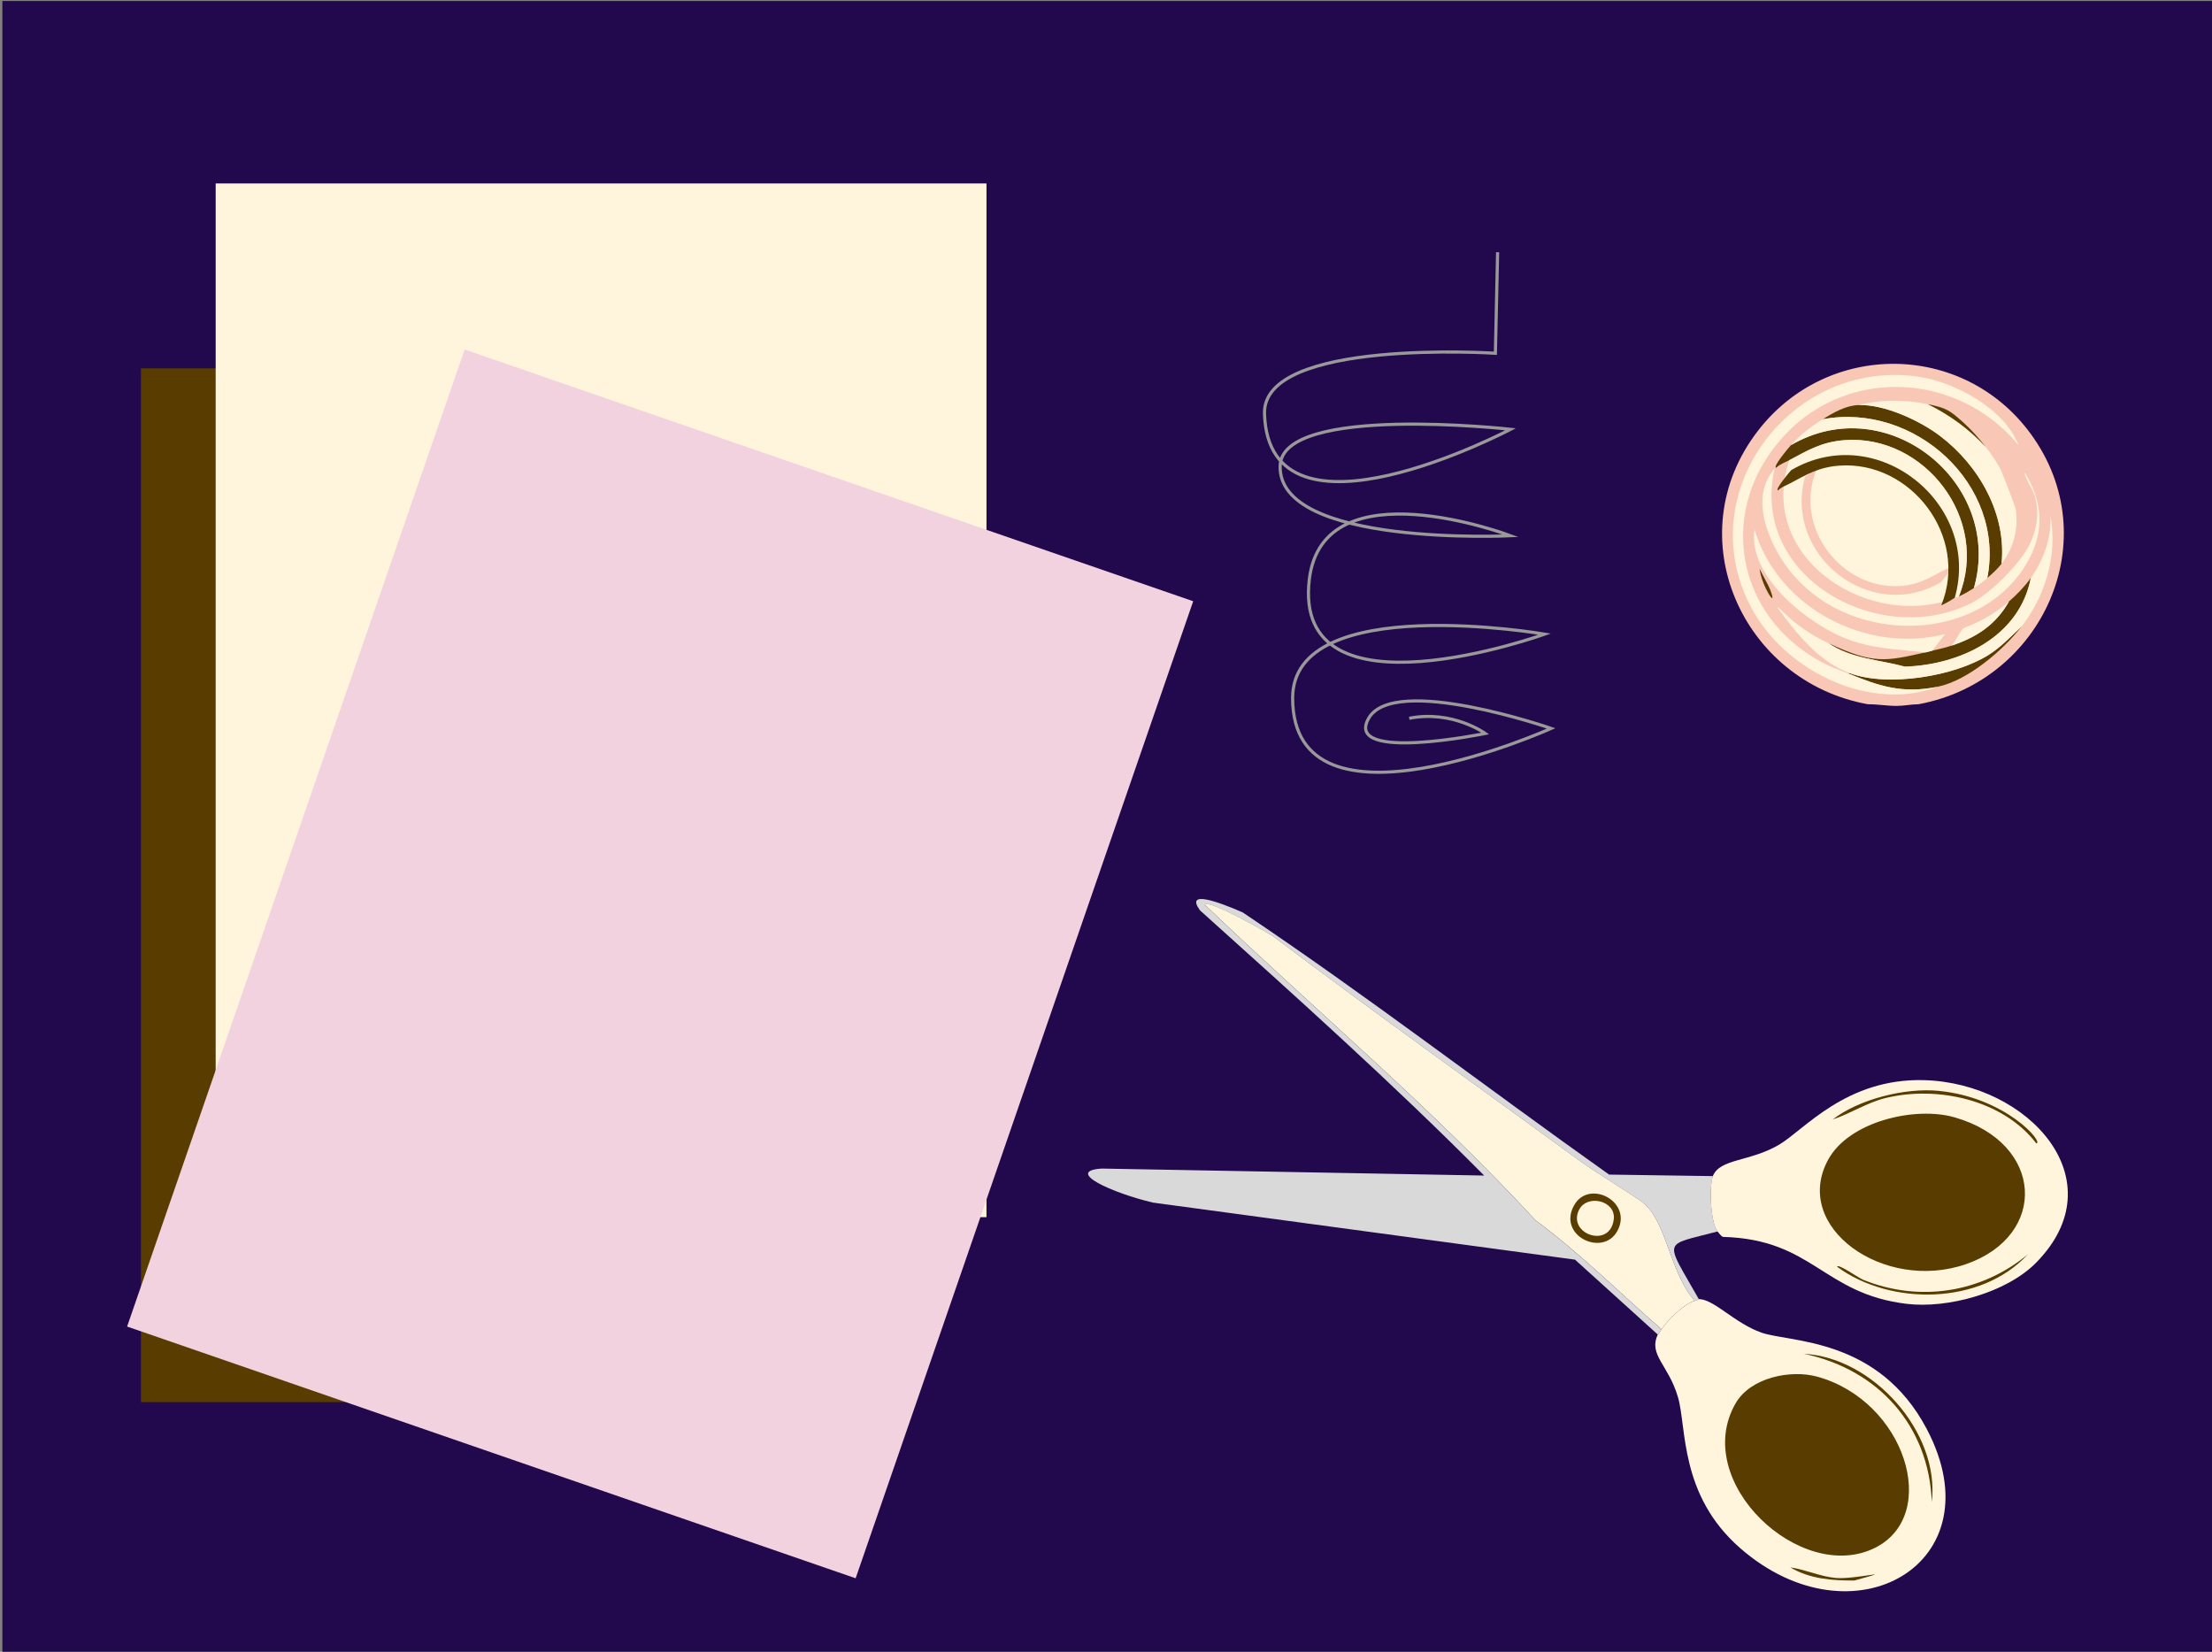 <?xml version="1.0" encoding="UTF-8"?><svg id="Duplicates" xmlns="http://www.w3.org/2000/svg" viewBox="0 0 436.4 325.86"><rect x="0" y="0" width="436.4" height="325.86" fill="#808080" stroke="none"/><defs><style>.cls-1{fill:none;stroke:#999;stroke-miterlimit:10;stroke-width:.62px;}.cls-2{fill:#22084c;}.cls-3{fill:#f2d2df;}.cls-4{fill:#f8c7b6;}.cls-5{fill:#fff4dc;}.cls-6{fill:#593d00;}.cls-7{fill:#d9d9d9;}</style></defs><rect class="cls-2" x=".47" y=".2" width="436.4" height="325.86"/><g id="Generative_Object"><path class="cls-7" d="M327.07,263.28c.03-.06-.03.22.74-1.02-8.29-7.21-16.01-14.96-24.87-21.51-20.38-22.12-43.54-41.49-65.27-62.27.73-1.12,12.12,5.36,13.5,6.23,20.01,15.11,40.44,29.67,60.71,44.45,3,2.18,11.14,7.12,12.51,8.31,4.49,3.92,5.13,13.74,9.97,19.17.65-.17.75-.34.8-.34-6.83-12.08-7.28-10.44,3.7-13.36-1.39-1.7-1.71-8.93-.9-10.92l-20.5-.3c-24.17-17.13-47.71-35.25-72.3-51.73-4.61-2.01-11.44-4.56-8.42-.4,19,17.09,38.08,34.19,56.07,52.32l-75.49-1.38c-7.38.51,2.12,4.84,10.17,6.72l83.24,11.25,16.34,14.79Z"/><path class="cls-5" d="M337.94,232.01c-.8,1.99-.49,9.22.9,10.92.27.33.72.93,1.05,1.08,17.87.49,19.69,11.21,36.27,13.21,8.08.98,19.68-2.19,25.51-8.09,16.13-16.33-1.52-35.45-22.01-36.04-15.49-.44-23.72,9.84-28.7,12.75-5.79,3.39-11.62,2.69-13.03,6.16Z"/><path class="cls-6" d="M360.69,228.75c-7.3,13.31,10.98,26.27,27.2,20.63,16.21-5.64,15.43-23.86-2.26-28.95-7.78-2.24-20.8.77-24.94,8.32Z"/><path class="cls-6" d="M361.55,220.85c3.57-1.17,6.74-3.32,10.44-4.23,10.19-2.49,23.14.31,29.74,8.94,1.61-.04-5.88-9.05-19.27-10.36-6.52-.64-15.61,1.58-20.9,5.65Z"/><path class="cls-6" d="M362.44,249.91c10.6,7.78,28.41,7.54,37.59-2.42-9.17,7.57-21.38,9.48-32.5,4.96-.9-.37-5.03-3.31-5.09-2.53Z"/><path class="cls-5" d="M335.14,256.29s-.14.17-.8.34c-2.01.51-5.46,3.87-6.54,5.63-.77,1.24-.71.97-.74,1.02-1.88,4.06,2.07,5.88,3.97,12.31,1.77,6,.24,19.3,12.29,29.83,22.24,19.43,50.78,2.98,36.8-23.52-9.55-18.12-27.04-17.03-32.63-19.01-5.32-1.88-9.39-6.65-12.36-6.6Z"/><path class="cls-6" d="M342.41,276.85c-8.9,15.49,12.89,35.81,27.51,28.5,12.99-6.49,5.95-28.97-11.38-33.76-5.25-1.45-13.19.15-16.12,5.25Z"/><path class="cls-6" d="M355.89,267.08c14.66,3.04,24.66,14.2,25.23,29.24,1.64-13.74-11.62-28.54-25.23-29.24Z"/><path class="cls-6" d="M353.2,309.21c3.86,2.3,8.33,2.62,12.65,2.59,9.36-2.57.05-.14-3.75-.51-3.1-.3-5.86-1.65-8.9-2.08Z"/><path class="cls-5" d="M327.81,262.25c1.09-1.76,4.54-5.11,6.54-5.63-4.84-5.43-5.47-15.24-9.97-19.17-1.36-1.19-9.51-6.12-12.51-8.31-20.26-14.77-40.69-29.34-60.71-44.45-1.38-.88-12.77-7.36-13.5-6.23,21.73,20.78,44.9,40.16,65.27,62.27,8.86,6.55,16.58,14.3,24.87,21.51Z"/><path class="cls-6" d="M310.59,237.71c-3.49,6.08,5.71,10.41,8.53,5.07,3.03-5.74-5.58-10.19-8.53-5.07Z"/><path class="cls-5" d="M311.5,238.73c-2.3,4.73,6.2,7.72,6.88,1.77.42-3.67-5.31-5.01-6.88-1.77Z"/></g><g id="Generative_Object-2"><path class="cls-4" d="M378.55,138.93c-1.41,0-2.96.33-4.37.33-1.89,0-3.8-.34-5.69-.33-24.8-4.5-37.63-33.09-21.76-53.83,13.71-17.93,40.57-17.76,53.91.49,15.16,20.74,2.33,48.8-22.09,53.33Z"/><path class="cls-6" d="M389.43,116.01c-.98.62-1.89,1.19-2.97,1.65,6.19-15.26-6.79-31.97-22.5-30.83-4.51.33-7.24,1.96-10.96,3.96-.86.46-1.84.76-2.56,1.48-.86-.05,2.49-4.02,2.89-4.45,19-11.11,42.02,7.46,36.1,28.19Z"/><path class="cls-6" d="M366.68,79.91c5.11-.17,12.06,3.05,16.07,6.1,7.64,5.8,13.15,15.41,12.12,25.22-.77.99-1.85,1.98-2.8,2.8,3.59-18.44-14.36-34.72-32.48-31.32,2.13-1.3,4.52-2.72,7.09-2.8Z"/><path class="cls-6" d="M360.75,126.89c8.87,4.18,11.23,3.58,19.12,1.81.45-.1.88-.22,1.32-.33,1.46-.37,2.22-.47,3.79-.99,4.95-1.64,8.74-4.09,11.38-8.74,1.55-1.33,3.1-2.94,4.29-4.62-2.26,11.61-13.89,17.11-24.81,17.48-5.09-1.37-10.6-1.56-15.08-4.62Z"/><path class="cls-6" d="M382.34,135.47c-7.04,1.43-11.5-.07-17.8-2.64h.49c7.5,2.74,20.56.59,27.28-3.63,2.45-1.53,4.42-3.66,6.51-5.61-3.6,4.68-10.64,10.68-16.49,11.87Z"/><path class="cls-4" d="M399.49,93.26c-.17.86,1.55,3.12,1.98,4.7.88,3.2.42,6.35-.99,9.31.01-1.08-1.38-.88-1.48-1.07-.16-.28,1.35-3,.82-6.26-.89-.66-.8-2.86-1.15-3.79-.16-.42-3.05-5.21-3.63-6.1-.49-.75-3.73-4.64-3.79-4.95,0-.04.22-.28.25-.74,2.73,2.92,5.88,5.46,8,8.9Z"/><path class="cls-5" d="M386.47,117.66c-17.11,7.23-40.09-7.29-33.47-26.87,3.73-2,6.45-3.63,10.96-3.96,15.71-1.14,28.69,15.57,22.5,30.83Z"/><path class="cls-5" d="M364.54,132.83c6.31,2.57,10.77,4.07,17.8,2.64-13.21,5.01-29.45-2.84-36.27-14.59-13.24-22.82,6.84-50.28,32.39-46.57,7.24,1.05,17.04,6.33,19.78,13.52-11.65-14.17-33.28-15.68-46.08-2.06-13.54,14.41-10.02,35.65,7.34,44.92,1.61.86,3.34,1.46,5.03,2.14Z"/><path class="cls-5" d="M398.83,123.6c-2.09,1.95-4.07,4.07-6.51,5.61-6.73,4.22-19.78,6.36-27.28,3.63-6.21-2.27-10.58-7.8-14.34-12.94.22-.58,2.69,3.54,10.06,7.01,4.48,3.06,9.99,3.24,15.08,4.62,10.92-.37,22.55-5.86,24.81-17.48,2.52-3.57,4.1-7.96,3.87-12.36,1.45,7.76-.95,15.77-5.69,21.93Z"/><path class="cls-5" d="M380.37,79.74c4.3,2.13,8.1,4.9,11.38,8.41,1.19,1.55,2.29,3.08,3.13,4.86.32.68,2.74,7.03,2.8,7.42.58,3.9-.44,7.75-2.8,10.8,1.04-9.82-4.47-19.43-12.12-25.22-4.02-3.05-10.97-6.27-16.07-6.1,4.54-1.15,9.13-1.11,13.68-.16Z"/><path class="cls-5" d="M400.48,107.27c1.4-2.96,1.87-6.11.99-9.31-.43-1.58-2.15-3.84-1.98-4.7,4,6.5,3.82,12.92-.49,19.21-10.88,15.87-38.31,14.44-48.3-3.46-2.8-5.01-4.81-11.74-.58-16.57-4.99,21.71,21.16,35.77,39.07,26.38,3.69-1.94,9.51-7.79,11.29-11.54Z"/><path class="cls-5" d="M392.07,114.03c-.96.82-1.56,1.3-2.64,1.98,5.91-20.73-17.11-39.3-36.1-28.19,1.81-2,3.96-3.7,6.26-5.11,18.12-3.4,36.07,12.88,32.48,31.32Z"/><path class="cls-5" d="M381.19,128.38c-.44.11-.87.23-1.32.33-9.65-1.01-14.5-.9-22.67-6.59-5.38-3.75-12.12-10.54-11.05-17.64,4.63,15.5,22.1,24.54,37.59,20.61l-2.56,3.3Z"/><path class="cls-5" d="M384.98,127.39c.82-.8,1.73-3,2.39-3.46.43-.3,4.39-1.34,8.98-5.28-2.64,4.65-6.42,7.1-11.38,8.74Z"/><path class="cls-4" d="M356.14,93.97c.73-.46,1.4-.88,2.2-1.22-4.59,11.31,5.03,23.7,16.68,22.85,3.35-.24,5.36-1.45,8.13-2.93.64-.34,1.36-.56,1.89-1.1.64.04-1.85,2.98-2.14,3.3-14.08,8.24-31.14-5.53-26.76-20.9Z"/><path class="cls-6" d="M385.64,117.94c-.88.56-1.69,1.06-2.65,1.47,5.53-13.64-6.07-28.57-20.11-27.55-4.03.29-6.47,1.75-9.8,3.54-.77.41-1.64.68-2.28,1.33-.77-.05,2.23-3.59,2.58-3.98,16.98-9.93,37.55,6.67,32.27,25.19Z"/><path class="cls-6" d="M391.74,88.15c-3.28-3.51-7.08-6.28-11.38-8.41,3.66.76,4.27,1.18,7.01,3.63,1.52,1.36,3.12,3.16,4.37,4.78Z"/><path class="cls-6" d="M347.15,112.22c.5,1.08,1.75,3.22,2.06,4.04,1.69,4.4-1.68-.58-2.06-4.04Z"/></g><rect class="cls-6" x="27.81" y="72.67" width="152.07" height="203.93"/><rect class="cls-5" x="42.55" y="36.19" width="152.07" height="203.93"/><rect class="cls-3" x="54.19" y="88.19" width="152.07" height="203.93" transform="translate(69.25 -32.1) rotate(19.06)"/><path class="cls-1" d="M295.46,49.76l-.44,19.93s-46-3-45.55,11.92c.85,28.24,48.55,3.08,48.55,3.08,0,0-45-5-45.46,7.15-.61,16.1,45.46,13.85,45.46,13.85,0,0-37-14-39.71,8.61-3.45,28.78,46.43,10.8,46.43,10.8,0,0-49.72-8.55-49.72,12.6,0,29,51,6,51,6,0,0-30.99-10.74-36-2s23,3,23,3c0,0-6.4-4.67-15-3"/></svg>